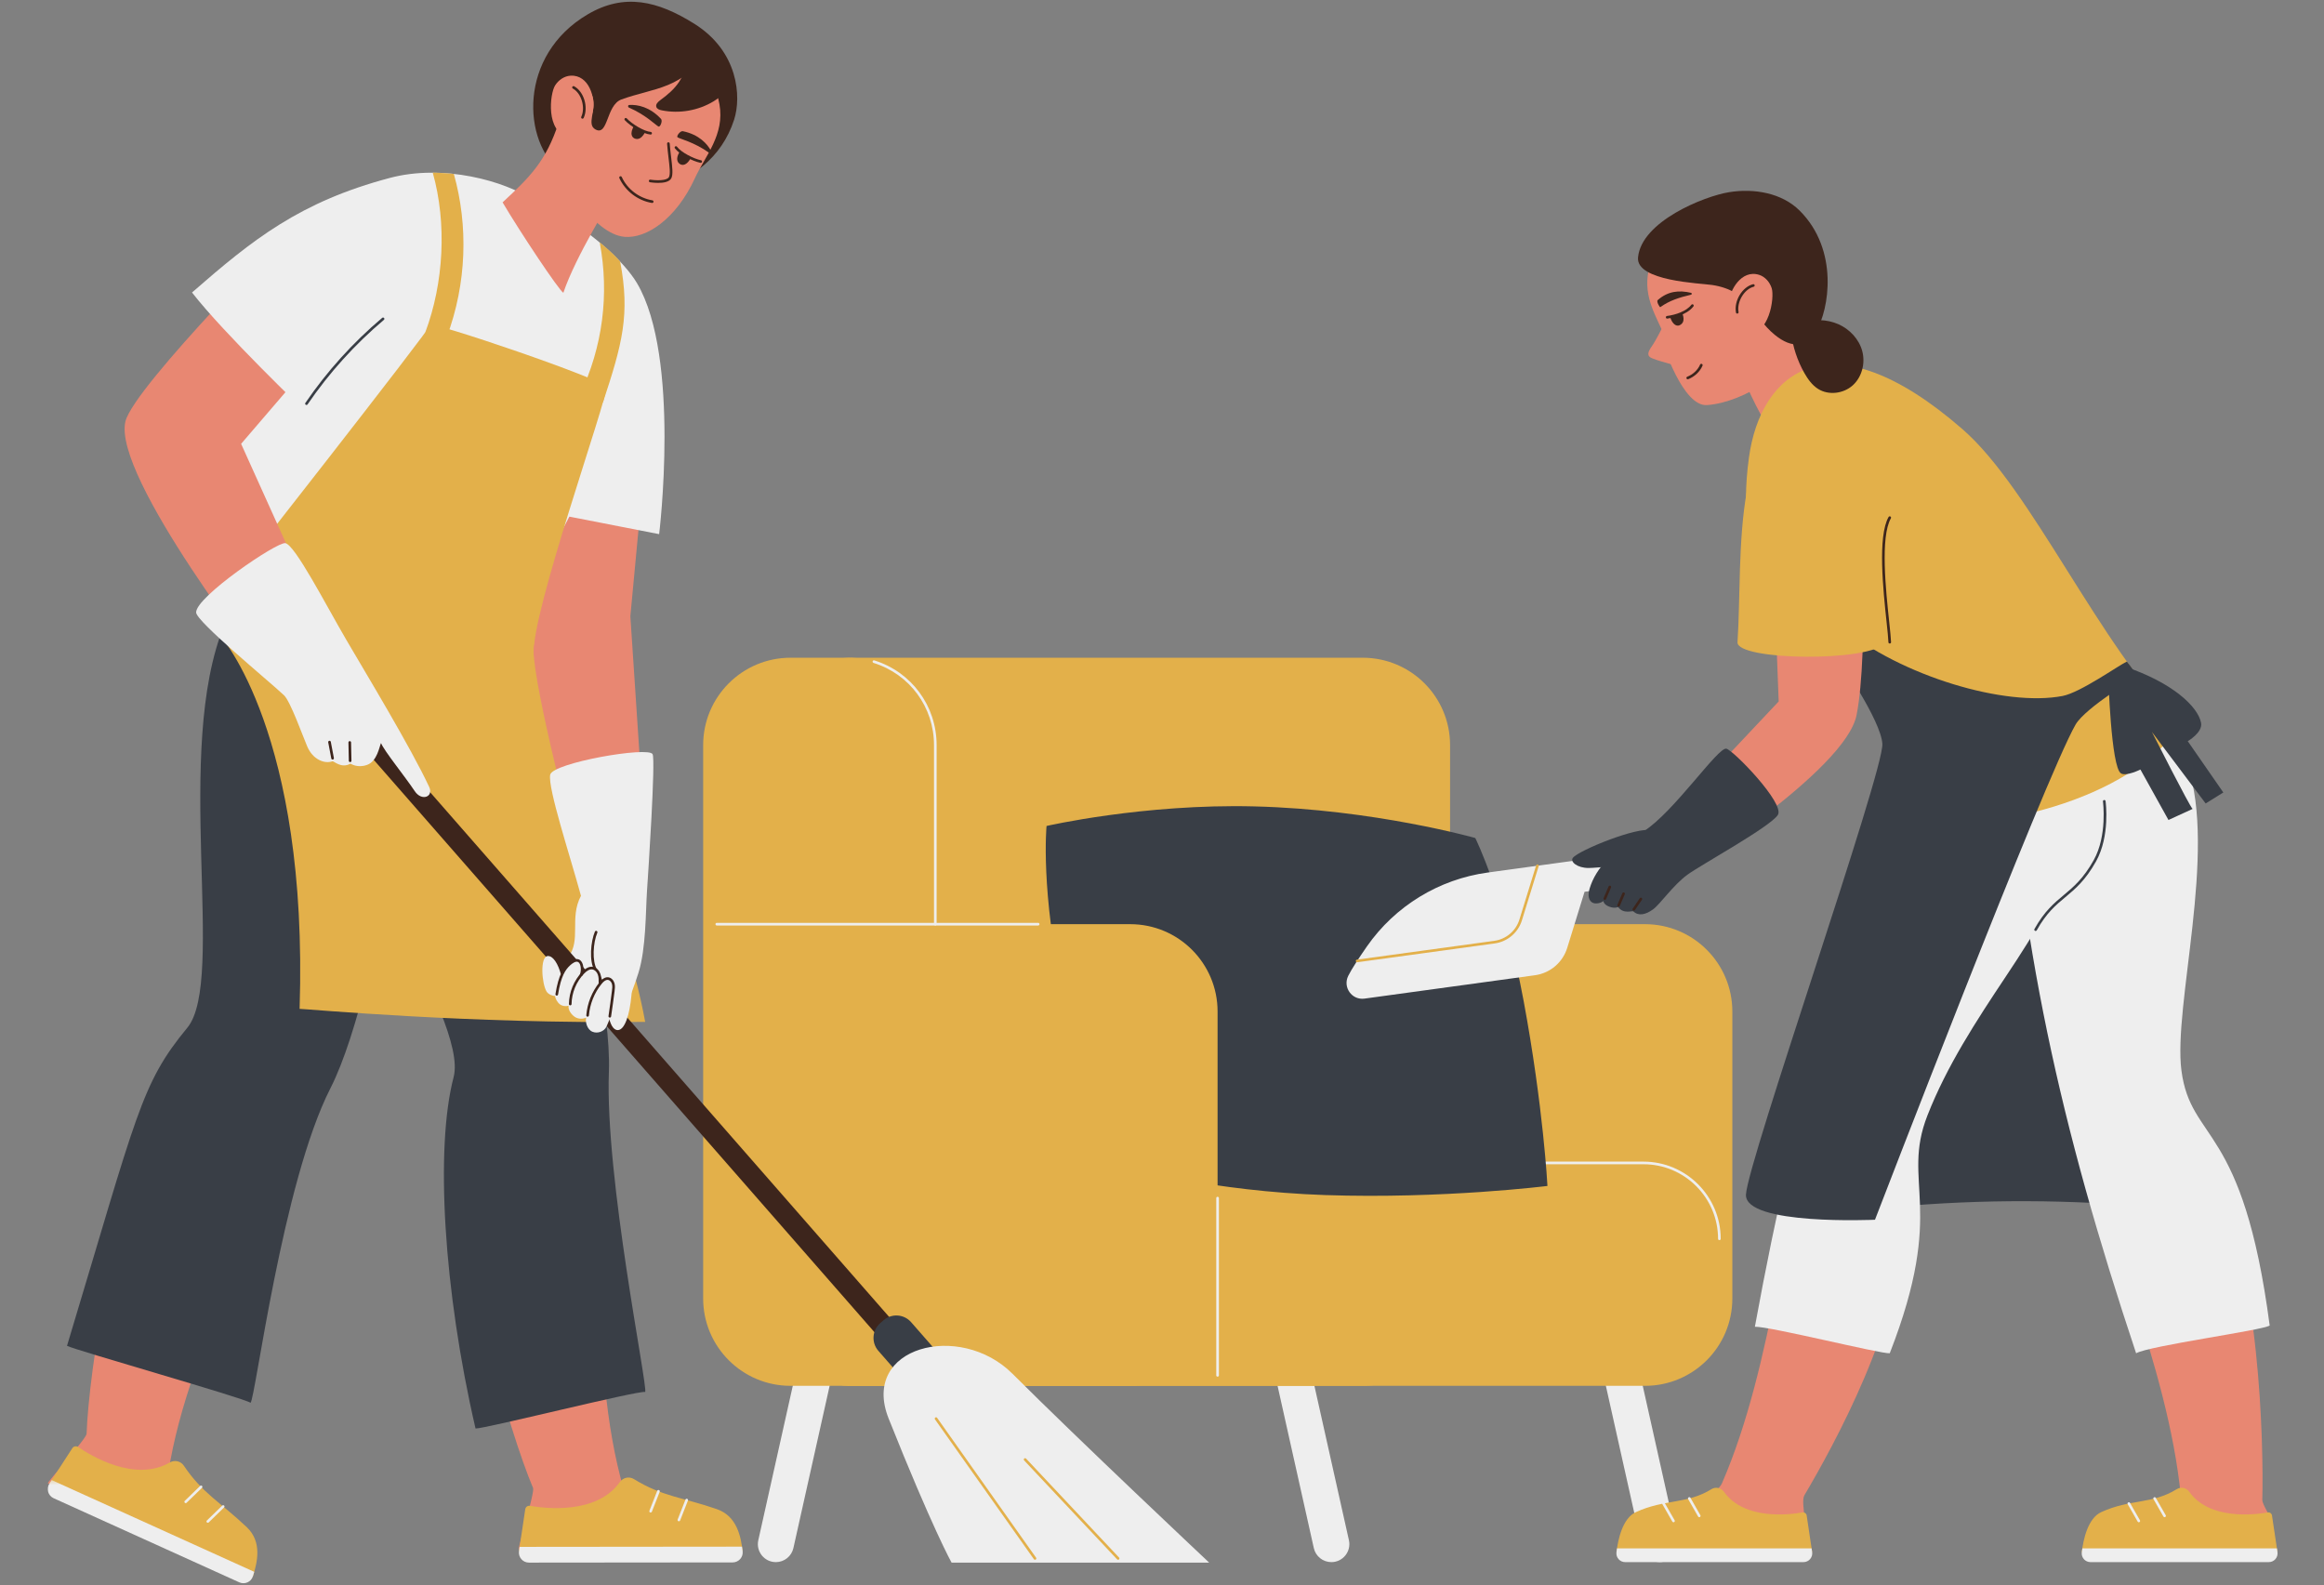 <svg width="500" height="341" viewBox="0 0 500 341" fill="none" xmlns="http://www.w3.org/2000/svg">
<rect x="0" y="0" width="500" height="341" fill="#808080" stroke="none"/>
<g clip-path="url(#clip0_226_2)">
<path d="M166.922 336.078C164.443 336.078 162.604 333.781 163.146 331.364L173.333 285.755C173.729 283.984 175.297 282.729 177.109 282.729C179.588 282.729 181.427 285.021 180.885 287.443L170.698 333.052C170.302 334.818 168.734 336.078 166.922 336.078Z" fill="#EEEEEE"/>
<path d="M286.438 336.078C288.911 336.078 290.755 333.781 290.214 331.364L280.021 285.755C279.63 283.984 278.057 282.729 276.245 282.729C273.771 282.729 271.927 285.021 272.469 287.443L282.661 333.052C283.052 334.818 284.625 336.078 286.438 336.078Z" fill="#EEEEEE"/>
<path d="M357.073 336.078C359.552 336.078 361.391 333.781 360.849 331.364L350.662 285.755C350.266 283.984 348.698 282.729 346.886 282.729C344.406 282.729 342.568 285.021 343.104 287.443L353.297 333.052C353.693 334.818 355.261 336.078 357.073 336.078Z" fill="#EEEEEE"/>
<path d="M164.542 279.354V160.302C164.542 149.922 172.953 141.505 183.333 141.505H293.182C303.568 141.505 311.979 149.922 311.979 160.302V279.354C311.979 289.735 303.568 298.151 293.182 298.151H183.333C172.953 298.151 164.542 289.735 164.542 279.354Z" fill="#E3B04A"/>
<path d="M164.542 279.354V217.625C164.542 207.245 172.953 198.828 183.333 198.828H353.912C364.297 198.828 372.708 207.245 372.708 217.625V279.354C372.708 289.74 364.297 298.151 353.912 298.151H183.333C172.953 298.151 164.542 289.734 164.542 279.354Z" fill="#E3B04A"/>
<path d="M369.922 266.807C369.766 266.807 369.635 266.682 369.635 266.526C369.635 257.677 362.437 250.479 353.588 250.479H261.958C261.802 250.479 261.677 250.349 261.677 250.193C261.677 250.037 261.802 249.912 261.958 249.912H353.588C362.75 249.912 370.203 257.365 370.203 266.526C370.203 266.682 370.078 266.807 369.922 266.807Z" fill="#EEEEEE"/>
<path d="M242.625 251.266C242.625 251.266 234.667 240.813 228.786 214.292C223.792 191.766 225.161 177.703 225.161 177.703C225.161 177.703 246.052 172.896 269.844 173.49C295.63 174.13 317.401 180.292 317.401 180.292C317.401 180.292 323.578 192.594 327.807 215.354C332.062 238.276 332.927 255.146 332.927 255.146C332.927 255.146 310.401 257.969 285.114 257.11C260.995 256.292 242.625 251.266 242.625 251.266Z" fill="#393E46"/>
<path d="M243.161 198.828H201.229V160.302C201.229 149.922 192.813 141.505 182.432 141.505H170.078C159.698 141.505 151.281 149.922 151.281 160.302V279.354C151.281 289.735 159.698 298.151 170.078 298.151H243.161C253.542 298.151 261.958 289.735 261.958 279.354V217.625C261.958 207.245 253.542 198.828 243.161 198.828Z" fill="#E3B04A"/>
<path d="M223.354 199.115H154.213C154.057 199.115 153.927 198.984 153.927 198.828C153.927 198.672 154.052 198.547 154.213 198.547H223.354C223.51 198.547 223.641 198.672 223.641 198.828C223.641 198.984 223.51 199.115 223.354 199.115Z" fill="#EEEEEE"/>
<path d="M201.229 199.114C201.073 199.114 200.948 198.984 200.948 198.828V160.302C200.948 152.146 195.719 145.042 187.938 142.62C187.787 142.573 187.703 142.417 187.75 142.265C187.797 142.114 187.953 142.031 188.104 142.078C196.125 144.573 201.511 151.896 201.511 160.302V198.828C201.516 198.984 201.386 199.114 201.229 199.114Z" fill="#EEEEEE"/>
<path d="M261.958 296.177C261.802 296.177 261.672 296.052 261.672 295.896V257.765C261.672 257.609 261.802 257.479 261.958 257.479C262.115 257.479 262.245 257.604 262.245 257.765V295.896C262.245 296.052 262.115 296.177 261.958 296.177Z" fill="#EEEEEE"/>
<path d="M293.562 214.844C290.854 215.214 288.854 212.396 290.068 209.948C290.792 208.495 292.307 206.172 294.088 203.615C300.151 194.917 309.583 189.157 320.088 187.719L355.87 182.813C357.766 182.558 359.516 183.88 359.776 185.776C360.031 187.672 358.708 189.422 356.812 189.683L340.911 191.86L337.182 203.927C336.208 207.073 333.505 209.37 330.245 209.813L293.562 214.844Z" fill="#EEEEEE"/>
<path d="M291.974 207.026C291.839 207.026 291.714 206.922 291.698 206.781C291.672 206.625 291.781 206.479 291.938 206.458L321.521 202.406C324.031 202.062 326.141 200.271 326.891 197.849L330.5 186.172C330.547 186.021 330.703 185.932 330.854 185.984C331.005 186.031 331.089 186.187 331.042 186.338L327.432 198.015C326.62 200.651 324.328 202.594 321.594 202.969L292.016 207.021C292 207.021 291.99 207.026 291.974 207.026Z" fill="#E3B04A"/>
<path d="M357.677 70.406C357.677 70.406 356.234 73.292 355.412 74.458C354.448 75.823 354.245 76.635 355.552 77.13C357.568 77.896 360.922 78.713 360.922 78.713L360.974 73.51L357.677 70.406Z" fill="#E88772"/>
<path d="M357.708 71.297C355.448 66.458 353.036 62.24 355.333 55.974C359.583 44.37 376.609 41.438 383.604 49.031C387.964 53.76 391.891 64.682 388.323 73.031C385.552 79.516 375.51 86.526 367.271 87.151C362.036 87.547 357.755 73.917 357.755 73.917C357.755 73.917 357.953 71.734 357.708 71.297Z" fill="#E88772"/>
<path d="M360.042 66.312C359.323 66.667 359.474 67.807 359.714 68.469C359.891 68.953 360.505 70.083 361.281 69.698C362.037 69.318 362.094 68.521 361.599 67.302C361.089 66.062 360.328 66.172 360.042 66.312Z" fill="#3D251C"/>
<path d="M360.964 70.057C360.193 70.057 359.651 69.12 359.448 68.567C359.188 67.849 358.995 66.51 359.917 66.057C360.005 66.016 360.177 65.948 360.411 65.948C360.76 65.948 361.417 66.109 361.859 67.192C362.073 67.713 362.724 69.297 361.406 69.948C361.26 70.021 361.115 70.057 360.964 70.057ZM360.411 66.516C360.292 66.516 360.203 66.552 360.167 66.567C359.646 66.823 359.771 67.786 359.979 68.375C360.151 68.838 360.568 69.489 360.964 69.489C361.026 69.489 361.089 69.474 361.156 69.442C361.547 69.25 361.922 68.844 361.333 67.411C361.094 66.823 360.776 66.516 360.411 66.516Z" fill="#3D251C"/>
<path d="M358.687 68.26C360.422 68.172 362.734 67.516 363.958 65.927C363.958 65.927 362.568 64.286 359.922 65.385C357.635 66.344 358.687 68.26 358.687 68.26Z" fill="#E88772"/>
<path d="M358.688 68.547C358.547 68.547 358.422 68.442 358.406 68.297C358.386 68.141 358.495 68 358.651 67.979C360.469 67.745 362.797 66.989 363.891 65.573C363.984 65.448 364.162 65.427 364.287 65.521C364.412 65.614 364.432 65.791 364.339 65.916C362.833 67.875 359.656 68.422 358.724 68.541C358.708 68.541 358.698 68.547 358.688 68.547Z" fill="#3D251C"/>
<path d="M363.828 63.401C361.286 64 359.203 64.651 357.203 66.078C357.078 66.135 356.318 64.864 356.656 64.562C358.812 62.656 361.193 62.375 363.823 63C364.031 63.052 364.036 63.349 363.828 63.401Z" fill="#3D251C"/>
<path d="M363.104 81.599C362.995 81.599 362.885 81.531 362.844 81.422C362.786 81.276 362.854 81.109 363 81.052C364.25 80.562 365.286 79.583 365.771 78.443C365.828 78.297 366 78.234 366.141 78.292C366.286 78.354 366.354 78.521 366.292 78.667C365.75 79.943 364.599 81.036 363.208 81.583C363.177 81.594 363.141 81.599 363.104 81.599Z" fill="#3D251C"/>
<path d="M373.818 78.12C375.969 83.964 379.24 90.719 382.911 95.75C388.667 93.792 394.948 90.287 399.906 86.823C394 83.042 389.203 77.146 387.266 70.38C383.562 73.292 378.943 75.203 373.818 78.12Z" fill="#E88772"/>
<path d="M439.448 189.458C427.219 211.818 401.667 237.057 407.453 259.672C426.422 257.953 445.51 258.011 464.479 259.839C455.906 235.781 447.333 211.724 439.448 189.458Z" fill="#393E46"/>
<path d="M488.286 326.375C488.542 326.292 486.703 323.667 486.729 322.677C487.042 310.641 486.156 272.271 476.323 254.557C474.021 250.411 471.135 246.573 469.338 242.172C461.495 222.984 473.062 193.51 466.073 160.344C463.375 147.536 430.135 145.49 430.859 155.755C431.844 169.646 440.203 213.729 445.672 236.333C452.078 262.828 466.437 293.932 469.172 321.646C469.172 321.646 478.625 329.542 488.286 326.375Z" fill="#E88772"/>
<path d="M417.656 155.484C411.761 168.104 397.636 210.687 391.422 233.099C384.146 259.37 381.573 293.531 370.49 319.083C368.636 323.354 354.802 324.567 349.349 329.932C347.859 331.401 348.927 333.937 351.016 333.937C358.214 333.937 373.88 333.911 382.599 333.896C386.052 333.89 388.74 330.88 388.354 327.448C388.031 324.567 387.714 322.536 388.219 321.677C394.339 311.312 409.333 284.187 409.349 263.927C409.354 259.187 408.703 254.427 409.266 249.713C411.745 229.13 436.177 208.995 446.193 176.614C450.063 164.109 422.011 146.161 417.656 155.484Z" fill="#E88772"/>
<path d="M389.875 333.911L388.698 326.031C388.63 325.599 388.229 325.312 387.802 325.385C384.995 325.885 375.276 327.094 370.891 320.937C370.276 320.078 369.115 319.823 368.224 320.375C362.891 323.672 358.219 322.453 351.958 325.318C349.073 326.64 348.099 331.245 347.771 333.979L389.875 333.911Z" fill="#E3B04A"/>
<path d="M347.771 333.979C347.641 335.099 348.521 336.078 349.646 336.078H388.01C389.167 336.078 390.047 335.052 389.88 333.912L389.76 333.115H347.891C347.844 333.417 347.802 333.708 347.771 333.979Z" fill="#EEEEEE"/>
<path d="M360.042 327.505C359.948 327.505 359.849 327.453 359.797 327.36L357.656 323.615C357.578 323.479 357.625 323.302 357.76 323.229C357.891 323.151 358.068 323.193 358.146 323.334L360.292 327.078C360.37 327.219 360.323 327.391 360.182 327.469C360.141 327.49 360.094 327.505 360.042 327.505Z" fill="#EEEEEE"/>
<path d="M365.589 326.412C365.49 326.412 365.396 326.359 365.344 326.271L363.198 322.521C363.12 322.385 363.167 322.214 363.302 322.135C363.438 322.057 363.615 322.104 363.693 322.24L365.833 325.99C365.912 326.125 365.865 326.297 365.729 326.375C365.682 326.401 365.635 326.412 365.589 326.412Z" fill="#EEEEEE"/>
<path d="M489.99 333.911L488.807 326.031C488.745 325.599 488.344 325.312 487.917 325.385C485.109 325.885 475.391 327.094 471 320.937C470.391 320.078 469.229 319.823 468.333 320.375C463.005 323.672 458.333 322.453 452.073 325.318C449.182 326.64 448.208 331.245 447.885 333.979L489.99 333.911Z" fill="#E3B04A"/>
<path d="M447.885 333.979C447.75 335.099 448.635 336.078 449.76 336.078H488.125C489.276 336.078 490.161 335.052 489.989 333.912L489.87 333.115H448.005C447.958 333.417 447.917 333.708 447.885 333.979Z" fill="#EEEEEE"/>
<path d="M460.156 327.505C460.057 327.505 459.964 327.453 459.911 327.36L457.766 323.615C457.688 323.479 457.734 323.302 457.875 323.229C458.005 323.151 458.182 323.193 458.26 323.334L460.401 327.078C460.479 327.219 460.432 327.391 460.297 327.469C460.25 327.49 460.203 327.505 460.156 327.505Z" fill="#EEEEEE"/>
<path d="M465.703 326.412C465.604 326.412 465.505 326.359 465.453 326.271L463.312 322.521C463.234 322.385 463.281 322.214 463.417 322.135C463.552 322.057 463.724 322.104 463.802 322.24L465.948 325.99C466.026 326.125 465.979 326.297 465.844 326.375C465.797 326.401 465.75 326.412 465.703 326.412Z" fill="#EEEEEE"/>
<path d="M431.156 151.031C434.401 202.766 443.276 242.234 459.578 291.146C462.396 289.516 486.76 286.229 488.313 285.177C482.578 241.422 471.365 245.891 469.328 230.313C467.516 216.51 477.01 183.354 470.641 164.656C466.943 153.802 447.516 136.062 447.516 136.062C447.516 136.062 436.885 146.604 431.156 151.031Z" fill="#EEEEEE"/>
<path d="M419.427 152.146C397.344 199.037 386.844 234.719 377.557 285.438C380.813 285.36 404.703 291.318 406.573 291.141C418.849 259.719 408.953 254.641 414.672 240.005C418.844 229.328 425.167 219.667 431.521 210.125C437.88 200.583 444.099 190.662 446.839 179.531C449.583 168.396 448.344 155.698 440.974 146.912C433.781 148.969 426.583 151.026 419.427 152.146Z" fill="#EEEEEE"/>
<path d="M437.953 200.292C437.906 200.292 437.859 200.281 437.813 200.255C437.677 200.182 437.63 200.011 437.703 199.87C439.839 196.047 441.953 194.276 444.005 192.568C446.083 190.833 448.234 189.037 450.464 185.037C453.412 179.74 452.453 172.505 452.443 172.432C452.422 172.276 452.531 172.136 452.688 172.115C452.839 172.089 452.984 172.198 453.005 172.354C453.047 172.656 454 179.849 450.958 185.313C448.677 189.406 446.484 191.234 444.365 193.005C442.266 194.755 440.281 196.412 438.198 200.146C438.151 200.24 438.052 200.292 437.953 200.292Z" fill="#393E46"/>
<path d="M376.281 98.417C378.781 80.141 393.542 67.37 422.234 92.344C437.136 105.323 451.479 138.656 468.974 156.151C458.302 172.083 428.057 179.693 406.849 176.828C410.063 155.979 402.469 149.646 392.208 140.328C383.328 132.261 372.927 122.938 376.281 98.417Z" fill="#E3B04A"/>
<path d="M395.662 142.016C395.662 142.016 404.646 154.885 404.984 160.026C405.37 165.875 375.938 250.063 375.635 257.01C375.349 263.698 403.396 262.417 403.396 262.417C403.396 262.417 440.073 167.094 446.557 155.88C448.677 152.224 459.901 145.495 459.901 145.495C459.901 145.495 458.333 143.188 457.589 142.333C455.797 143.156 447.604 148.995 443.75 149.734C431.458 152.099 409.12 145.552 395.974 134.75C395.531 137.286 395.662 142.016 395.662 142.016Z" fill="#393E46"/>
<path d="M380.734 99.818L382.677 150.912L355.266 180.021L362.151 187.604C362.151 187.604 397.031 165.813 399.427 153.865C402.156 140.219 400.255 106.391 400.255 106.391L380.734 99.818Z" fill="#E88772"/>
<path d="M371.417 161.073C369.615 160.677 360.115 174.755 353.62 178.854C347.224 182.886 343.38 186.542 341.99 191.203C341.344 193.354 342.266 194.271 343.135 194.354C344.255 194.464 344.979 193.844 344.979 193.844C344.979 193.844 344.953 194.584 346.24 195.068C347.479 195.531 348.099 195.099 348.156 195.172C349.318 196.714 351.193 195.891 351.396 196.073C352.505 197.115 354.031 196.823 355.651 195.641C357.229 194.485 359.943 190.448 363.062 188.172C365.99 186.037 380.937 177.844 382.505 175.313C384.036 172.844 372.922 161.401 371.417 161.073Z" fill="#393E46"/>
<path d="M348.24 195.068C348.203 195.068 348.167 195.057 348.13 195.042C347.984 194.979 347.917 194.818 347.979 194.672L349.042 192.172C349.099 192.026 349.271 191.958 349.411 192.021C349.557 192.083 349.625 192.25 349.562 192.396L348.5 194.891C348.453 195 348.349 195.068 348.24 195.068Z" fill="#3D251C"/>
<path d="M345.281 193.609C345.245 193.609 345.203 193.599 345.167 193.588C345.026 193.526 344.958 193.359 345.015 193.213L346.078 190.713C346.14 190.573 346.307 190.505 346.453 190.562C346.599 190.625 346.667 190.792 346.604 190.937L345.542 193.437C345.495 193.542 345.39 193.609 345.281 193.609Z" fill="#3D251C"/>
<path d="M351.505 195.927C351.448 195.927 351.391 195.911 351.344 195.875C351.214 195.786 351.182 195.615 351.271 195.484L352.792 193.255C352.88 193.125 353.057 193.094 353.182 193.177C353.313 193.266 353.349 193.443 353.26 193.573L351.74 195.802C351.682 195.885 351.594 195.927 351.505 195.927Z" fill="#3D251C"/>
<path d="M392.042 87.156C371.833 87.156 375.052 119.724 373.818 138.167C373.557 142.104 402.396 142.568 405.885 138.167C405.427 132.911 405.849 87.156 392.042 87.156Z" fill="#E3B04A"/>
<path d="M406.573 138.448C406.417 138.448 406.292 138.328 406.286 138.177C406.26 137.318 406.099 135.802 405.896 133.885C405.161 126.979 403.932 115.427 406.323 111.224C406.401 111.089 406.573 111.042 406.708 111.12C406.849 111.193 406.896 111.37 406.818 111.505C404.516 115.547 405.729 126.99 406.458 133.823C406.661 135.755 406.823 137.276 406.854 138.156C406.859 138.313 406.74 138.443 406.578 138.448H406.573Z" fill="#3D251C"/>
<path d="M352.417 55.37C351.927 60.5 365.839 60.927 368.359 61.312C376.542 62.562 376.943 68.068 381.865 72.062C385.552 75.057 388.667 74.724 390.755 71.234C393.516 66.615 395.688 53.818 387.214 45.339C383.37 41.495 377.359 40.474 371.99 41.349C366.625 42.224 353.161 47.625 352.417 55.37Z" fill="#3D251C"/>
<path d="M371.938 65.162C372.104 62.464 374.651 57.932 378.458 59.125C379.766 59.537 380.76 60.698 381.177 62.011C381.797 63.99 380.74 72.25 375.516 72.058C373.688 71.99 371.74 68.308 371.938 65.162Z" fill="#E88772"/>
<path d="M373.765 67.469C373.63 67.469 373.51 67.375 373.484 67.239C373.021 64.745 374.838 61.729 377.161 61.146C377.312 61.104 377.463 61.198 377.505 61.349C377.542 61.5 377.448 61.656 377.297 61.693C375.276 62.203 373.635 64.948 374.047 67.135C374.073 67.286 373.974 67.437 373.818 67.463C373.797 67.469 373.781 67.469 373.765 67.469Z" fill="#3D251C"/>
<path d="M355.266 178.656C352.458 177.76 339.698 182.906 338.401 184.552C337.74 185.396 339.338 186.739 341.771 186.739C343.505 186.739 351.417 186.042 352.849 184.922C354.479 183.646 357.01 179.213 355.266 178.656Z" fill="#393E46"/>
<path d="M385.344 71.578C385.714 74.63 386.698 77.599 388.214 80.271C388.964 81.588 389.88 82.87 391.162 83.677C393.427 85.099 396.615 84.698 398.604 82.911C400.594 81.12 401.344 78.151 400.662 75.562C399.979 72.979 397.969 70.828 395.521 69.75C393.068 68.672 390.234 68.625 387.667 69.38C386.953 69.594 386.234 69.875 385.682 70.37C385.13 70.87 384.755 71.62 385.344 71.578Z" fill="#3D251C"/>
<path d="M453.589 145.5C453.589 145.5 454.167 165.026 456.313 166.38C457.448 167.089 460.505 165.557 460.505 165.557C460.505 165.557 464.526 172.797 466.537 176.412C468.266 175.615 470 174.823 471.729 174.031C471.162 173.636 462.974 157.469 462.974 157.469L474.537 172.86L478.339 170.495L470.688 159.458C470.688 159.458 473.948 157.583 473.552 155.516C472.88 152.016 467.422 146.86 457.12 143.396C456.698 143.771 453.589 145.5 453.589 145.5Z" fill="#393E46"/>
<path d="M140.406 81.609L135.62 132.578L139.359 189.089L126.422 191.531C126.422 191.531 113.563 154.719 113.505 138.198C113.474 129.661 117.484 82.562 117.484 82.562L140.406 81.609Z" fill="#E88772"/>
<path d="M111.599 333.313C111.323 333.307 115.089 321.073 114.688 320.13C109.818 308.693 97.724 268.688 100.438 247.87C101.073 242.995 102.38 238.193 102.432 233.276C102.672 211.813 81.146 194.287 75.25 159.729C72.969 146.38 105.323 132.328 108.526 142.469C112.865 156.188 127.214 203.677 128.557 227.698C130.234 257.693 126.255 292.688 134.167 320.365C134.167 320.365 124.422 333.625 111.599 333.313Z" fill="#E88772"/>
<path d="M111.661 333.708L113.005 324.703C113.078 324.214 113.536 323.88 114.021 323.964C117.234 324.531 128.338 325.901 133.349 318.859C134.047 317.88 135.37 317.583 136.396 318.219C142.49 321.979 146.76 322.099 154.198 324.667C158.578 326.172 159.401 330.615 159.776 333.74L111.661 333.708Z" fill="#E3B04A"/>
<path d="M159.776 333.74C159.932 335.016 158.922 336.135 157.636 336.141L113.797 336.182C112.479 336.182 111.469 335.016 111.662 333.708L111.802 332.797L159.641 332.75C159.693 333.094 159.74 333.432 159.776 333.74Z" fill="#EEEEEE"/>
<path d="M146.063 327.297C146.026 327.297 145.99 327.292 145.958 327.276C145.813 327.219 145.74 327.052 145.797 326.906L147.479 322.62C147.536 322.474 147.703 322.401 147.849 322.459C147.995 322.516 148.068 322.677 148.01 322.823L146.328 327.115C146.281 327.229 146.172 327.297 146.063 327.297Z" fill="#EEEEEE"/>
<path d="M139.984 325.411C139.948 325.411 139.917 325.406 139.88 325.396C139.734 325.338 139.661 325.172 139.719 325.026L141.401 320.734C141.458 320.588 141.625 320.515 141.771 320.573C141.917 320.63 141.99 320.797 141.932 320.943L140.25 325.234C140.203 325.344 140.099 325.411 139.984 325.411Z" fill="#EEEEEE"/>
<path d="M68.891 148.896C70.125 177.995 100.948 218.943 97.588 231.766C93.609 246.958 95.406 277.511 102.307 307.328C104.026 307.474 137.313 299.094 138.807 299.474C139.411 298.297 130.141 253.464 131 230.589C131.958 204.958 109.417 135.042 109.682 132.802C106.792 133.604 71.276 148.235 68.891 148.896Z" fill="#393E46"/>
<mask id="mask0_226_2" style="mask-type:luminance" maskUnits="userSpaceOnUse" x="9" y="135" width="79" height="188">
<path d="M9.693 135.667H88V322.333H9.693V135.667Z" fill="white"/>
</mask>
<g mask="url(#mask0_226_2)">
<path d="M10.281 319.13C10.031 319.01 18.599 309.5 18.63 308.474C19.026 296.047 24.891 254.666 36.104 236.922C38.729 232.765 41.938 228.958 44.057 224.521C53.307 205.146 41.151 180.192 50.344 146.364C53.891 133.297 89.156 134.161 87.792 144.708C85.953 158.979 78.99 208.093 70.104 230.453C59.005 258.364 40.672 288.437 36.203 316.875C36.203 316.875 21.781 324.812 10.281 319.13Z" fill="#E88772"/>
</g>
<mask id="mask1_226_2" style="mask-type:luminance" maskUnits="userSpaceOnUse" x="9" y="310" width="47" height="30">
<path d="M9.693 310.333H56V339.667H9.693V310.333Z" fill="white"/>
</mask>
<g mask="url(#mask1_226_2)">
<path d="M10.62 319.198L15.568 311.552C15.833 311.136 16.39 311.021 16.802 311.302C19.489 313.146 29.031 318.985 36.505 314.646C37.547 314.042 38.875 314.323 39.547 315.323C43.536 321.266 47.375 323.146 53.088 328.552C56.448 331.74 55.364 336.125 54.416 339.125L10.62 319.198Z" fill="#E3B04A"/>
</g>
<mask id="mask2_226_2" style="mask-type:luminance" maskUnits="userSpaceOnUse" x="9" y="318" width="47" height="23">
<path d="M9.693 318.333H56V341H9.693V318.333Z" fill="white"/>
</mask>
<g mask="url(#mask2_226_2)">
<path d="M54.417 339.125C54.026 340.354 52.646 340.958 51.474 340.422L11.542 322.333C10.338 321.786 9.906 320.302 10.62 319.198L11.12 318.422L54.698 338.167C54.604 338.505 54.505 338.828 54.417 339.125Z" fill="#EEEEEE"/>
</g>
<path d="M44.708 327.609C44.636 327.609 44.562 327.583 44.505 327.526C44.396 327.412 44.401 327.234 44.511 327.125L47.818 323.912C47.932 323.802 48.109 323.807 48.219 323.917C48.328 324.031 48.328 324.208 48.214 324.318L44.906 327.531C44.854 327.583 44.781 327.609 44.708 327.609Z" fill="#EEEEEE"/>
<path d="M39.953 323.385C39.88 323.385 39.807 323.354 39.75 323.297C39.641 323.187 39.646 323.005 39.755 322.896L43.062 319.687C43.177 319.578 43.354 319.578 43.463 319.693C43.573 319.802 43.573 319.984 43.458 320.094L40.151 323.302C40.099 323.359 40.026 323.385 39.953 323.385Z" fill="#EEEEEE"/>
<path d="M48.281 134.427C37.156 161.349 48.74 210.896 40.297 221.115C30.297 233.224 29.526 239.448 14.417 289.542C15.917 290.401 52.703 300.828 53.901 301.802C54.943 300.99 60.703 254.49 71.104 234.099C82.755 211.255 91.724 138.344 92.906 136.427C89.948 135.932 49.484 134.307 48.281 134.427Z" fill="#393E46"/>
<path d="M137.057 60.937C131.411 51.364 107.182 33.854 87.776 39.312C57.995 47.698 49.573 97.526 46.589 128.458C46.25 131.989 98.016 169.401 102.964 153.401C107.292 139.411 122.5 111.151 122.5 111.151L141.813 114.917C141.813 114.917 146.479 76.906 137.057 60.937Z" fill="#EEEEEE"/>
<path d="M47.386 136.781L48.011 127.536C48.011 127.536 92.703 70.62 92.563 69.917C92.37 68.906 130.146 81.688 130.458 83.292C130.87 85.391 114.037 132.531 114.88 140.682C115.891 150.484 134.531 196.042 138.807 219.849C101 220.307 65.734 217.047 64.458 217.047C66.375 157.708 47.386 136.781 47.386 136.781Z" fill="#E3B04A"/>
<path d="M126.38 191.875C121.583 174.188 113.948 143.542 114.896 139.005C115.667 135.307 131.734 128.125 134.583 138.589C136.489 145.594 136.573 170.854 137.979 186.234C134.963 188.313 131.943 190.391 126.38 191.875Z" fill="#E88772"/>
<path d="M118.37 166.682C117.828 169.547 122.62 184.042 124.995 192.729C122.437 197.484 125.125 202.312 122.213 205.953C120.922 207.578 128.901 218.896 130.823 219.771C133.24 220.87 135.745 214.422 137.365 209.281C139.005 204.083 138.901 196.167 139.198 191.713C139.495 187.333 141.062 163.573 140.406 162.255C139.552 160.521 118.859 164.115 118.37 166.682Z" fill="#EEEEEE"/>
<path d="M202.458 301.802C201.823 301.802 201.198 301.536 200.745 301.026L35.297 111.906C34.469 110.963 34.562 109.531 35.51 108.703C36.453 107.88 37.885 107.974 38.714 108.916L204.167 298.036C204.99 298.979 204.896 300.411 203.953 301.239C203.521 301.614 202.99 301.802 202.458 301.802Z" fill="#3D251C"/>
<path d="M82.057 60.318L51.875 95.489L72.505 141.193L57.339 144.864C57.339 144.864 24.11 102.469 26.985 90.666C28.823 83.109 64.219 47.635 64.219 47.635L82.057 60.318Z" fill="#E88772"/>
<path d="M61.391 116.854C63.484 117.25 70.047 130.021 74.51 137.661C78.682 144.802 88.385 160.818 92.349 169.328C93.328 171.422 90.729 172.463 89.229 170.208C87.057 166.948 82.599 161.484 81.974 159.859C81.625 160.588 81.162 163.786 78.979 164.557C76.792 165.333 75.458 164.245 75.365 164.302C73.427 165.411 71.802 163.677 71.51 163.786C69.854 164.39 67.339 163.453 66.115 160.63C65.214 158.552 62.484 150.885 61.109 149.588C57.75 146.427 42.255 133.719 42.198 131.771C42.094 128.417 59.636 116.521 61.391 116.854Z" fill="#EEEEEE"/>
<path d="M75.333 163.958C75.177 163.958 75.052 163.839 75.047 163.682L74.964 159.735C74.964 159.578 75.089 159.448 75.24 159.443C75.245 159.443 75.245 159.443 75.245 159.443C75.401 159.443 75.526 159.568 75.531 159.724L75.615 163.672C75.62 163.828 75.495 163.958 75.339 163.958C75.333 163.958 75.333 163.958 75.333 163.958Z" fill="#3D251C"/>
<path d="M71.557 163.417C71.422 163.417 71.302 163.318 71.276 163.183L70.615 159.709C70.588 159.552 70.687 159.406 70.844 159.375C70.995 159.349 71.146 159.448 71.172 159.604L71.833 163.078C71.865 163.235 71.766 163.38 71.609 163.412C71.594 163.412 71.573 163.417 71.557 163.417Z" fill="#3D251C"/>
<path d="M65.713 88.573C65.713 88.573 48.094 71.677 41.312 62.927C54.38 51.521 64.474 43.432 83.859 38.281C95.359 35.224 108.635 38.901 114.818 43.109C98.104 57.693 65.713 88.573 65.713 88.573Z" fill="#EEEEEE"/>
<path d="M157.943 25.75C159.536 20.823 158.865 11.062 149.401 5.125C141.453 0.135 134.276 -1.531 126.427 3.099C111.417 11.948 112.365 30.562 120.724 36.989C131.214 45.052 152.609 42.276 157.943 25.75Z" fill="#3D251C"/>
<path d="M132.167 41.547C131.505 42.989 123.865 55.062 121.203 62.989C120.266 62.489 111.937 49.984 108.13 43.536C114.083 38.026 117.49 34.641 120.187 26.385C120.37 27.724 127.391 37.443 132.167 41.547Z" fill="#E88772"/>
<path d="M149.479 38.391C151.713 33.536 155.958 29.005 154.786 22.432C152.62 10.266 137.568 4.563 129.359 10.818C124.245 14.719 119.245 23.922 119.797 31.667C120.302 38.698 127.755 50.375 134.37 50.953C139.062 51.359 145.448 47.141 149.479 38.391Z" fill="#E88772"/>
<path d="M138.432 26.407C139.083 26.881 138.734 27.979 138.38 28.589C138.125 29.032 137.469 29.922 136.625 29.521C135.979 29.219 135.969 28.323 136.672 27.209C137.391 26.078 138.177 26.219 138.432 26.407Z" fill="#3D251C"/>
<path d="M137.052 29.906C136.87 29.906 136.682 29.864 136.505 29.781C136.208 29.64 136.005 29.401 135.917 29.088C135.761 28.557 135.943 27.833 136.432 27.057C137.021 26.135 137.662 25.995 137.99 25.995C138.219 25.995 138.443 26.062 138.599 26.177C139.432 26.786 139.011 28.067 138.625 28.729C138.422 29.083 137.859 29.906 137.052 29.906ZM137.99 26.562C137.776 26.562 137.354 26.666 136.917 27.359C136.516 27.989 136.354 28.562 136.458 28.932C136.505 29.088 136.599 29.198 136.745 29.265C136.849 29.317 136.948 29.338 137.052 29.338C137.578 29.338 138.016 28.656 138.136 28.448C138.448 27.906 138.734 26.979 138.266 26.635C138.219 26.604 138.12 26.562 137.99 26.562Z" fill="#3D251C"/>
<path d="M139.979 28.667C138.375 28.521 135.766 26.875 134.635 25.667C134.635 25.667 136.719 24.323 138.813 25.615C140.656 26.76 139.979 28.667 139.979 28.667Z" fill="#E88772"/>
<path d="M139.979 28.953C139.974 28.953 139.964 28.948 139.953 28.948C138.323 28.802 135.646 27.167 134.427 25.859C134.318 25.745 134.328 25.562 134.438 25.458C134.557 25.349 134.734 25.354 134.839 25.469C135.969 26.677 138.521 28.25 140.005 28.385C140.161 28.401 140.276 28.536 140.26 28.693C140.25 28.838 140.125 28.953 139.979 28.953Z" fill="#3D251C"/>
<path d="M135.391 22.583C135.078 22.604 135.031 23.026 135.323 23.151C139.016 24.739 141.224 27.078 141.693 27.229C142.068 27.354 142.589 25.989 142.224 25.594C139.839 23.005 137.141 22.463 135.391 22.583Z" fill="#3D251C"/>
<path d="M148.161 31.891C147.422 31.584 146.661 32.448 146.323 33.063C146.073 33.516 145.651 34.537 146.432 35.052C147.021 35.443 147.797 34.99 148.385 33.813C148.979 32.615 148.453 32.011 148.161 31.891Z" fill="#3D251C"/>
<path d="M146.875 35.474C146.661 35.474 146.458 35.411 146.271 35.286C145.583 34.828 145.51 33.948 146.073 32.927C146.427 32.286 147.099 31.541 147.844 31.541C147.989 31.541 148.135 31.567 148.271 31.625C148.521 31.734 148.734 31.974 148.849 32.281C148.969 32.604 149.031 33.151 148.641 33.937C148.151 34.911 147.51 35.474 146.875 35.474ZM147.844 32.109C147.38 32.109 146.859 32.672 146.573 33.203C146.375 33.552 145.989 34.416 146.588 34.812C147.042 35.114 147.656 34.63 148.13 33.682C148.432 33.078 148.396 32.693 148.318 32.474C148.245 32.276 148.109 32.177 148.052 32.151C147.984 32.12 147.917 32.109 147.844 32.109Z" fill="#3D251C"/>
<path d="M145.427 31.734C146.38 33.031 149.141 34.416 150.766 34.755C150.766 34.755 150.828 32.276 148.641 31.156C146.708 30.172 145.427 31.734 145.427 31.734Z" fill="#E88772"/>
<path d="M150.766 35.036C150.745 35.036 150.724 35.036 150.703 35.031C148.953 34.667 146.172 33.219 145.198 31.906C145.104 31.781 145.13 31.599 145.26 31.51C145.385 31.417 145.562 31.443 145.656 31.568C146.536 32.766 149.203 34.141 150.823 34.479C150.974 34.51 151.073 34.661 151.042 34.812C151.01 34.948 150.896 35.036 150.766 35.036Z" fill="#3D251C"/>
<path d="M153.005 32.51C153.151 32.792 152.818 33.052 152.557 32.865C149.287 30.531 146.141 29.849 145.771 29.531C145.469 29.271 146.37 28.12 146.896 28.224C150.344 28.922 152.203 30.953 153.005 32.51Z" fill="#3D251C"/>
<path d="M141.609 39.349C140.755 39.349 140.005 39.234 139.833 39.209C139.682 39.182 139.573 39.042 139.599 38.886C139.625 38.729 139.771 38.625 139.922 38.646C141.25 38.859 143.511 38.896 143.927 38.089C144.261 37.459 144.052 35.74 143.828 33.922C143.714 32.938 143.589 31.922 143.521 30.912C143.516 30.755 143.63 30.62 143.787 30.61C143.927 30.599 144.078 30.719 144.089 30.875C144.156 31.87 144.276 32.88 144.396 33.854C144.646 35.927 144.844 37.563 144.432 38.349C144.011 39.162 142.724 39.349 141.609 39.349Z" fill="#3D251C"/>
<path d="M140.318 43.662C140.302 43.662 140.287 43.662 140.271 43.662C137.229 43.162 134.542 41.115 133.25 38.313C133.188 38.172 133.25 38.005 133.391 37.938C133.531 37.875 133.703 37.932 133.766 38.078C134.979 40.709 137.505 42.63 140.365 43.099C140.516 43.125 140.62 43.271 140.599 43.427C140.573 43.563 140.453 43.662 140.318 43.662Z" fill="#3D251C"/>
<path d="M128.12 199.578C124.76 202.563 127.208 208.271 130.839 211.62C130.229 216.401 130.943 221.677 132.932 221.615C135.854 221.526 137.24 209.177 134.734 198.198C134.328 196.422 130.172 197.755 128.12 199.578Z" fill="#EEEEEE"/>
<path d="M130.484 218.031C130.339 218.031 130.219 217.922 130.203 217.781C130.156 217.396 130.125 216.984 130.094 216.542C129.938 214.427 129.74 211.797 127.953 208.885C126.667 206.792 127.12 202.479 127.99 200.432C128.052 200.286 128.219 200.219 128.365 200.281C128.505 200.344 128.573 200.51 128.516 200.656C127.594 202.807 127.354 206.828 128.438 208.588C130.297 211.62 130.505 214.437 130.661 216.495C130.693 216.932 130.724 217.338 130.766 217.713C130.781 217.87 130.672 218.01 130.516 218.026C130.505 218.031 130.495 218.031 130.484 218.031Z" fill="#3D251C"/>
<path d="M199.865 303.068L188.974 290.62C187.443 288.87 187.62 286.203 189.37 284.672L190.073 284.058C191.828 282.526 194.49 282.703 196.021 284.453L206.917 296.901C208.448 298.657 208.271 301.318 206.516 302.854L205.813 303.469C204.063 305 201.401 304.823 199.865 303.068Z" fill="#393E46"/>
<path d="M204.724 336.183C204.724 336.183 200.599 328.797 191.193 305.203C185.016 289.714 206.516 284.235 217.839 295.558C232.052 309.766 260.146 336.183 260.146 336.183H204.724Z" fill="#EEEEEE"/>
<path d="M91.51 71.479C95.479 60.854 96.172 48.078 93.109 37.156C93.13 37.068 97.604 37.37 97.641 37.417C100.766 48.536 100.427 60.974 96.125 72.495C95.807 72.328 92.094 71.76 91.51 71.479Z" fill="#E3B04A"/>
<path d="M124.771 84.916C129.651 74.672 131.135 63.333 129.031 52.182C129.052 52.13 130.646 53.458 131.911 54.661C132.734 55.443 133.417 56.276 133.432 56.291C135.573 67.641 133.932 73.859 129.719 86.578C129.422 86.38 125.328 85.245 124.771 84.916Z" fill="#E3B04A"/>
<path d="M65.932 87.13C65.88 87.13 65.823 87.115 65.771 87.078C65.646 86.99 65.609 86.813 65.698 86.688C70.359 79.865 75.922 73.709 82.229 68.38C82.349 68.281 82.531 68.297 82.63 68.417C82.734 68.537 82.719 68.714 82.599 68.813C76.328 74.11 70.797 80.229 66.172 87.005C66.115 87.084 66.026 87.13 65.932 87.13Z" fill="#393E46"/>
<path d="M130.49 220.844C129.99 221.922 128.562 222.448 127.443 221.963C126.323 221.484 125.88 219.854 126.104 218.958C125.417 219.219 124.458 219.317 123.635 218.755C122.818 218.192 122.187 217.166 122.333 216.37C121.833 216.531 121.062 216.5 120.484 216.088C119.906 215.672 119.443 214.791 119.427 214.286C118.943 214.302 117.979 213.937 117.599 213.333C116.542 211.625 116.151 205.828 117.823 205.682C118.927 205.588 120.083 207.213 120.781 209.984C121.281 208.854 122.682 206.328 123.99 206.63C125.599 207 125.177 209.265 125.25 209.495C125.401 209.291 126.016 208.271 127.036 208.271C128.87 208.271 129.089 210.755 129.089 211.547C129.359 210.984 130.401 210.062 131.495 210.682C133.453 211.807 132.365 216.812 130.49 220.844Z" fill="#EEEEEE"/>
<path d="M131.193 218.927C131.182 218.927 131.167 218.927 131.151 218.922C130.995 218.901 130.891 218.755 130.917 218.599C131.187 216.787 131.427 214.974 131.651 213.219C131.719 212.734 131.792 212.188 131.661 211.703C131.557 211.318 131.245 210.875 130.802 210.823C130.391 210.766 129.948 211.042 129.443 211.656C127.88 213.583 126.911 216.005 126.703 218.474C126.693 218.63 126.547 218.745 126.396 218.734C126.24 218.724 126.125 218.583 126.141 218.427C126.354 215.844 127.37 213.313 129.005 211.302C129.641 210.521 130.26 210.182 130.875 210.255C131.578 210.349 132.052 210.974 132.208 211.557C132.365 212.146 132.286 212.755 132.219 213.292C131.99 215.047 131.75 216.865 131.474 218.682C131.453 218.823 131.333 218.927 131.193 218.927Z" fill="#3D251C"/>
<path d="M122.688 216.292H122.682C122.526 216.292 122.401 216.161 122.401 216.005C122.438 213.443 123.479 210.911 125.26 209.068C126.047 208.25 126.813 207.896 127.542 208.005C128.38 208.135 128.927 208.854 129.151 209.479C129.385 210.13 129.391 210.807 129.37 211.557C129.365 211.714 129.245 211.849 129.078 211.833C128.922 211.828 128.797 211.698 128.802 211.542C128.818 210.849 128.818 210.229 128.62 209.672C128.406 209.078 127.948 208.646 127.453 208.568C126.912 208.484 126.318 208.786 125.672 209.458C123.99 211.203 123.005 213.594 122.969 216.016C122.969 216.167 122.844 216.292 122.688 216.292Z" fill="#3D251C"/>
<path d="M119.787 214.198C119.771 214.198 119.755 214.193 119.74 214.193C119.589 214.167 119.479 214.021 119.505 213.87C120.162 209.687 121.234 208.219 122.287 207.25C123.526 206.12 124.318 206.24 124.755 206.536C125.646 207.141 125.672 208.865 125.307 209.833C125.25 209.979 125.089 210.052 124.943 210C124.797 209.943 124.719 209.781 124.776 209.635C125.099 208.776 125.011 207.396 124.438 207.005C123.917 206.656 123.109 207.271 122.672 207.672C121.693 208.568 120.698 209.948 120.063 213.953C120.042 214.094 119.922 214.198 119.787 214.198Z" fill="#3D251C"/>
<path d="M240.552 335.573C240.479 335.573 240.401 335.542 240.344 335.484L220.339 314.198C220.234 314.083 220.24 313.906 220.354 313.797C220.464 313.687 220.646 313.698 220.755 313.807L240.76 335.094C240.87 335.208 240.859 335.385 240.745 335.495C240.693 335.547 240.625 335.573 240.552 335.573Z" fill="#E3B04A"/>
<path d="M222.677 335.573C222.588 335.573 222.5 335.531 222.443 335.453L201.161 305.37C201.068 305.245 201.099 305.062 201.229 304.974C201.354 304.885 201.531 304.911 201.62 305.042L222.906 335.125C222.995 335.25 222.969 335.427 222.838 335.521C222.786 335.557 222.729 335.573 222.677 335.573Z" fill="#E3B04A"/>
<path d="M151.073 11.255C150.063 14.615 146.958 16.948 143.714 18.282C140.474 19.615 136.964 20.183 133.677 21.407C130.391 22.631 130.875 29.407 128.089 27.834C126.141 26.74 128.349 23.735 127.51 20.886C126.88 18.745 123.677 17.229 121.448 17.375C123.755 11.578 129.12 7.11 135.229 5.88C141.344 4.657 148.016 6.709 151.073 11.255Z" fill="#3D251C"/>
<path d="M127.589 23.739C128.089 21.088 126.745 16.067 122.76 16.281C121.391 16.359 120.135 17.239 119.411 18.406C118.323 20.166 117.307 28.437 122.417 29.541C124.203 29.927 127 26.838 127.589 23.739Z" fill="#E88772"/>
<path d="M125.318 25.537C125.276 25.537 125.234 25.531 125.198 25.511C125.052 25.448 124.989 25.276 125.057 25.136C125.995 23.12 125.083 20.052 123.25 19.057C123.114 18.985 123.062 18.813 123.135 18.672C123.213 18.537 123.385 18.485 123.521 18.557C125.625 19.698 126.641 23.073 125.573 25.375C125.526 25.479 125.422 25.537 125.318 25.537Z" fill="#3D251C"/>
<path d="M147.318 12.166C147.729 14.015 147.167 15.984 146.13 17.573C145.094 19.156 143.62 20.411 142.089 21.521C141.589 21.885 141.01 22.427 141.208 23.01C141.365 23.463 141.896 23.64 142.365 23.734C146.167 24.505 150.25 23.791 153.562 21.776C154.589 21.156 155.594 20.349 156 19.224C156.505 17.833 155.964 16.219 154.948 15.146C153.927 14.078 152.51 13.474 151.083 13.094C149.656 12.719 148.177 12.536 147.318 12.166Z" fill="#3D251C"/>
</g>
<defs>
<clipPath id="clip0_226_2">
<rect width="500" height="341" fill="white"/>
</clipPath>
</defs>
</svg>
